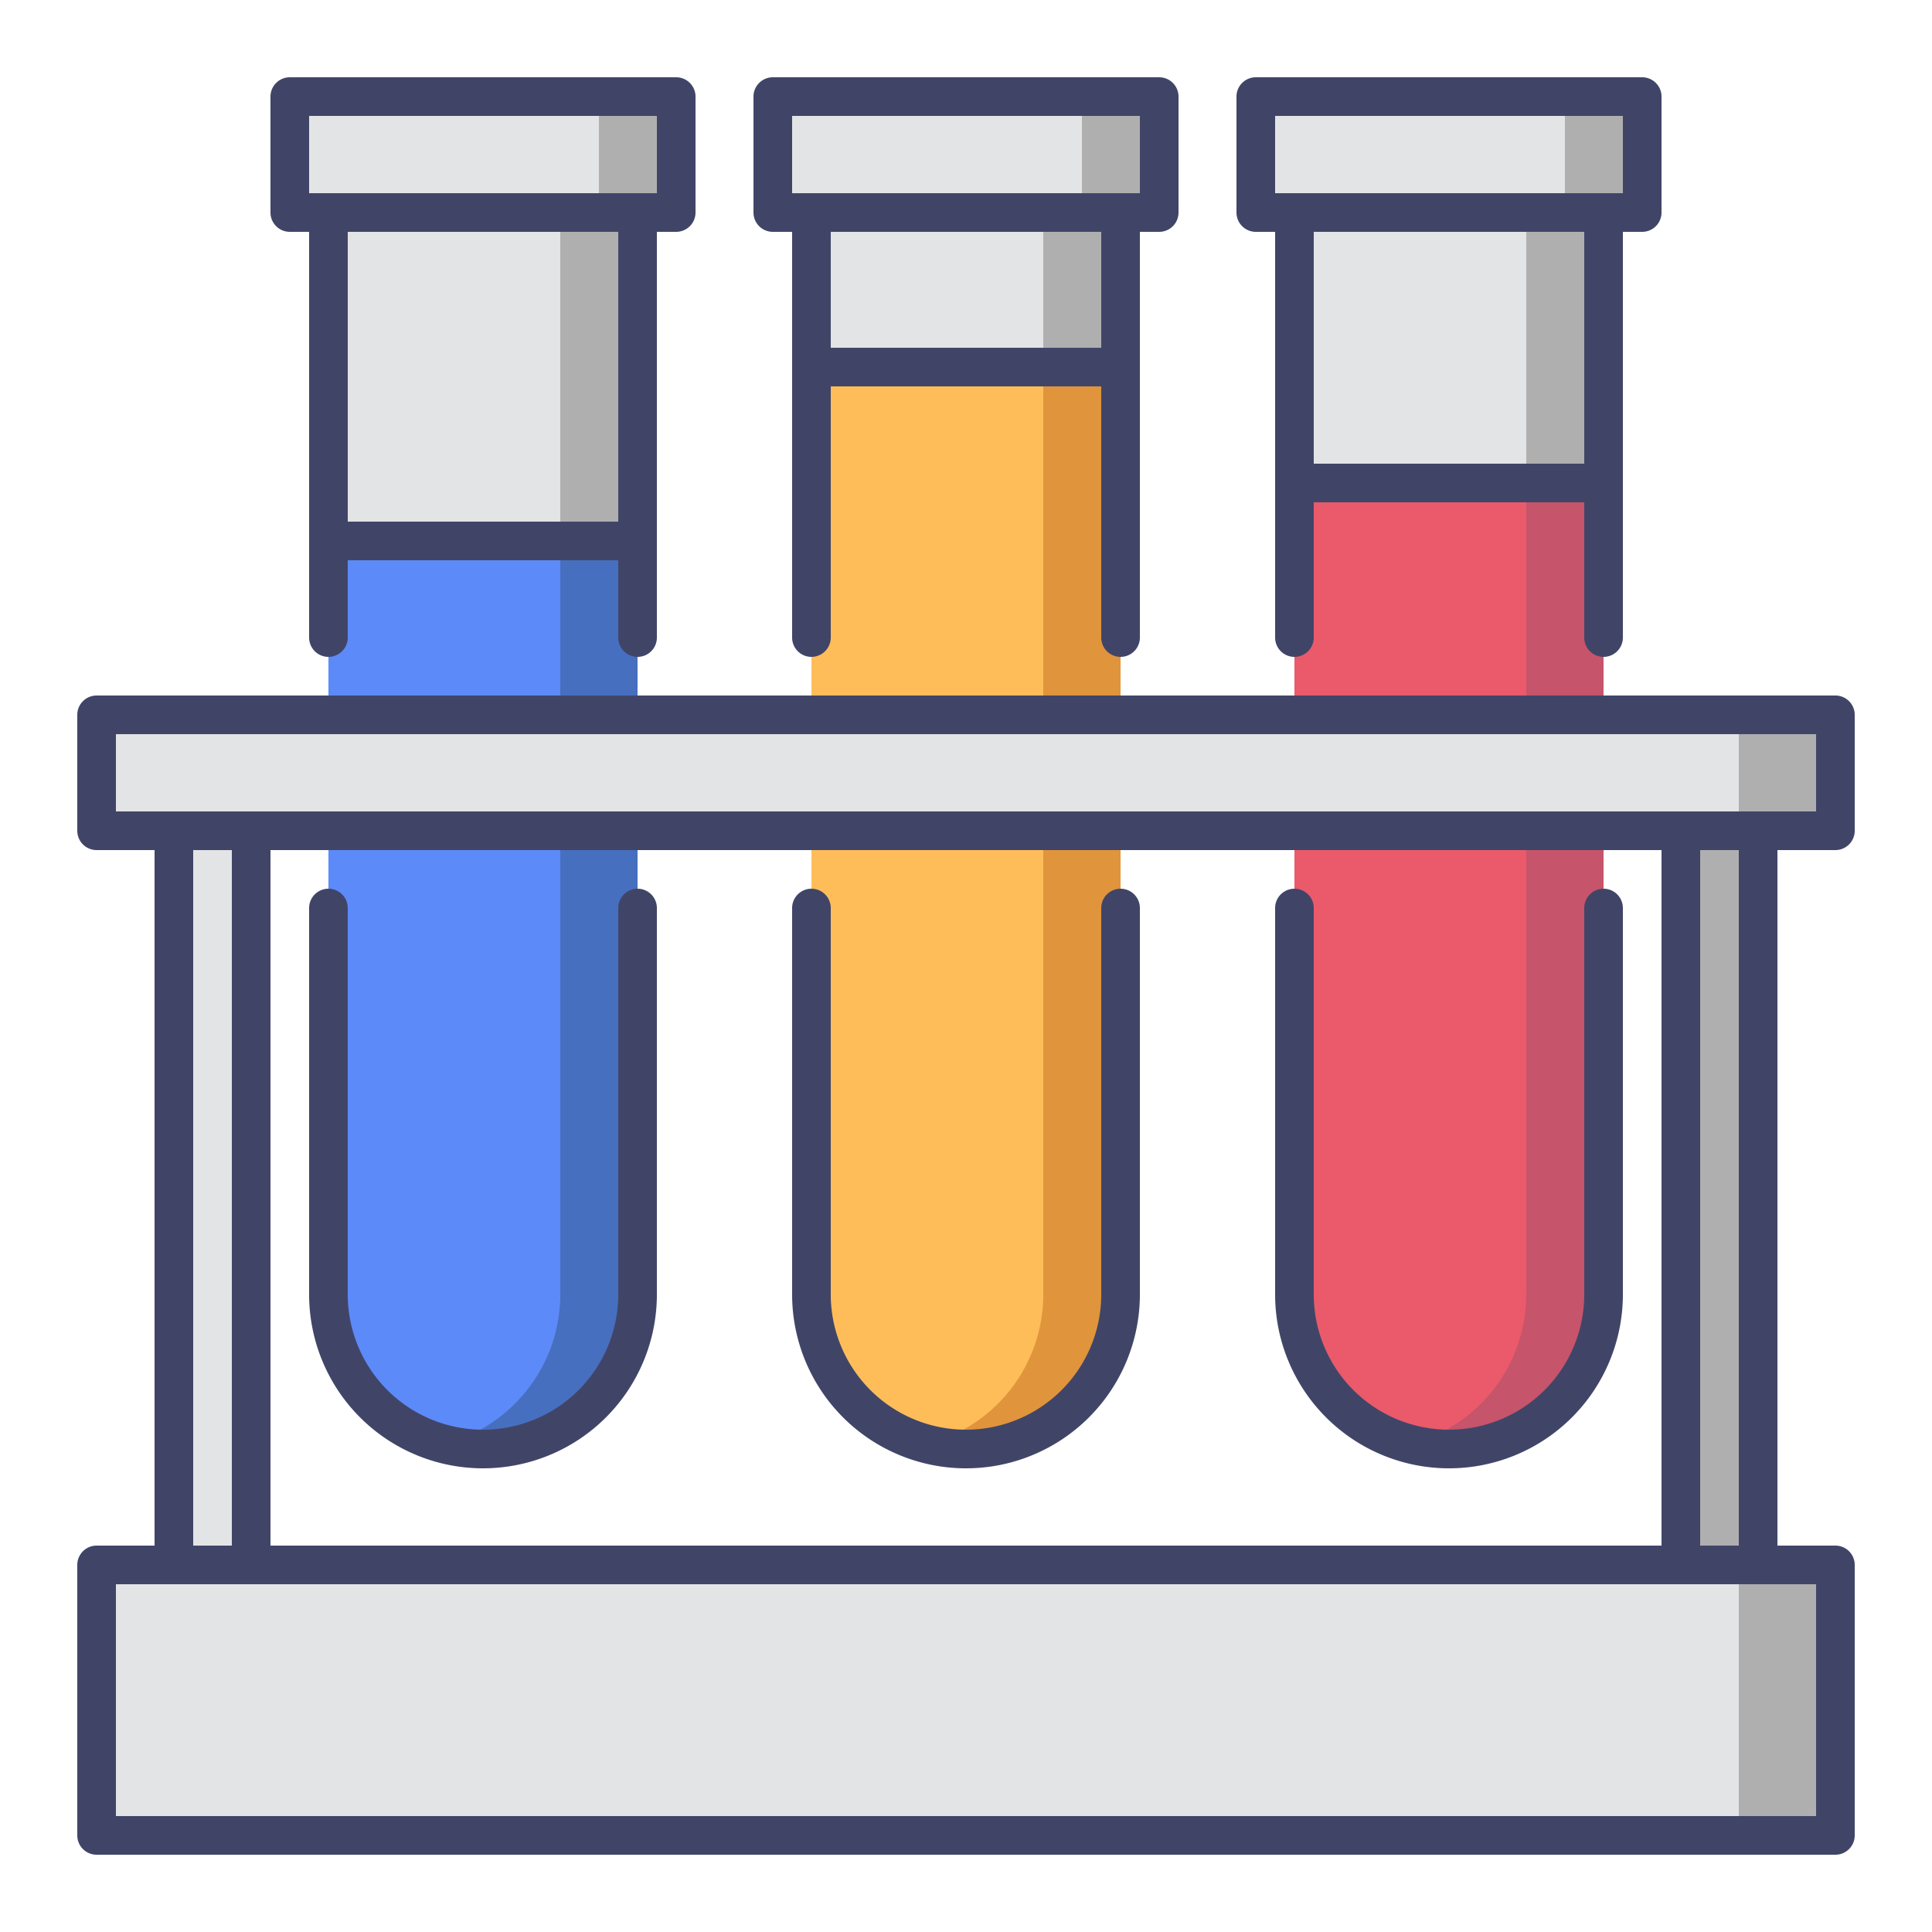 <svg xmlns="http://www.w3.org/2000/svg" viewBox="0 0 100 100" id="test-tube">
    <g>
        <path fill="#e3e4e5" d="M15 5h20v6H15zM65 5h20v6H65zM40 5h20v6H40zM17 11h16v56a8 8 0 0 1-8 8 8 8 0 0 1-8-8V11zm50 0h16v56a8 8 0 0 1-8 8 8 8 0 0 1-8-8V11zm-25 0h16v56a8 8 0 0 1-8 8 8 8 0 0 1-8-8V11z"></path>
        <path fill="#afafaf" d="M31 5h4v6h-4zM81 5h4v6h-4zM56 5h4v6h-4zM29 11v56a8 8 0 0 1-6 7.74 8.24 8.24 0 0 0 2 .26 8 8 0 0 0 8-8V11zm50 0v56a8 8 0 0 1-6 7.74 8.24 8.24 0 0 0 2 .26 8 8 0 0 0 8-8V11zm-25 0v56a8 8 0 0 1-6 7.74 8.24 8.24 0 0 0 2 .26 8 8 0 0 0 8-8V11z"></path>
        <path fill="#5d8af9" d="M17 28h16v39a8 8 0 0 1-8 8 8 8 0 0 1-8-8V28Z"></path>
        <path fill="#ea5a6b" d="M67 25h16v42a8 8 0 0 1-8 8 8 8 0 0 1-8-8V25Z"></path>
        <path fill="#ffbd5a" d="M42 19h16v48a8 8 0 0 1-8 8 8 8 0 0 1-8-8V19Z"></path>
        <path fill="#476fbf" d="M29 28v39a8 8 0 0 1-6 7.74 8.24 8.24 0 0 0 2 .26 8 8 0 0 0 8-8V28Z"></path>
        <path fill="#c6546b" d="M79 25v42a8 8 0 0 1-6 7.74 8.24 8.24 0 0 0 2 .26 8 8 0 0 0 8-8V25Z"></path>
        <path fill="#e0943b" d="M54 19v48a8 8 0 0 1-6 7.74 8.24 8.24 0 0 0 2 .26 8 8 0 0 0 8-8V19Z"></path>
        <path fill="#e3e4e5" d="M5 81h90v14H5zM5 37h90v6H5z"></path>
        <path fill="#afafaf" d="M90 81h5v14h-5zM90 37h5v6h-5z"></path>
        <path fill="#e3e4e5" d="M9 43h4v38H9z"></path>
        <path fill="#afafaf" d="M87 43h4v38h-4z"></path>
        <path fill="#404568" d="M34 47v20a9 9 0 0 1-18 0V47a1 1 0 0 1 2 0v20a7 7 0 0 0 14 0V47a1 1 0 0 1 2 0ZM14 11V5a1 1 0 0 1 1-1h20a1 1 0 0 1 1 1v6a1 1 0 0 1-1 1h-1v21a1 1 0 0 1-2 0v-4H18v4a1 1 0 0 1-2 0V12h-1a1 1 0 0 1-1-1Zm18 1H18v15h14Zm-16-2h18V6H16Zm67 36a1 1 0 0 0-1 1v20a7 7 0 0 1-14 0V47a1 1 0 0 0-2 0v20a9 9 0 0 0 18 0V47a1 1 0 0 0-1-1ZM64 11V5a1 1 0 0 1 1-1h20a1 1 0 0 1 1 1v6a1 1 0 0 1-1 1h-1v21a1 1 0 0 1-2 0v-7H68v7a1 1 0 0 1-2 0V12h-1a1 1 0 0 1-1-1Zm18 1H68v12h14Zm-16-2h18V6H66Zm-8 36a1 1 0 0 0-1 1v20a7 7 0 0 1-14 0V47a1 1 0 0 0-2 0v20a9 9 0 0 0 18 0V47a1 1 0 0 0-1-1ZM39 11V5a1 1 0 0 1 1-1h20a1 1 0 0 1 1 1v6a1 1 0 0 1-1 1h-1v21a1 1 0 0 1-2 0V20H43v13a1 1 0 0 1-2 0V12h-1a1 1 0 0 1-1-1Zm18 1H43v6h14Zm-16-2h18V6H41Zm51 34v36h3a1 1 0 0 1 1 1v14a1 1 0 0 1-1 1H5a1 1 0 0 1-1-1V81a1 1 0 0 1 1-1h3V44H5a1 1 0 0 1-1-1v-6a1 1 0 0 1 1-1h90a1 1 0 0 1 1 1v6a1 1 0 0 1-1 1ZM6 42h88v-4H6Zm80 38V44H14v36Zm-76 0h2V44h-2Zm84 2H6v12h88Zm-4-38h-2v36h2Z"></path>
    </g>
</svg>

